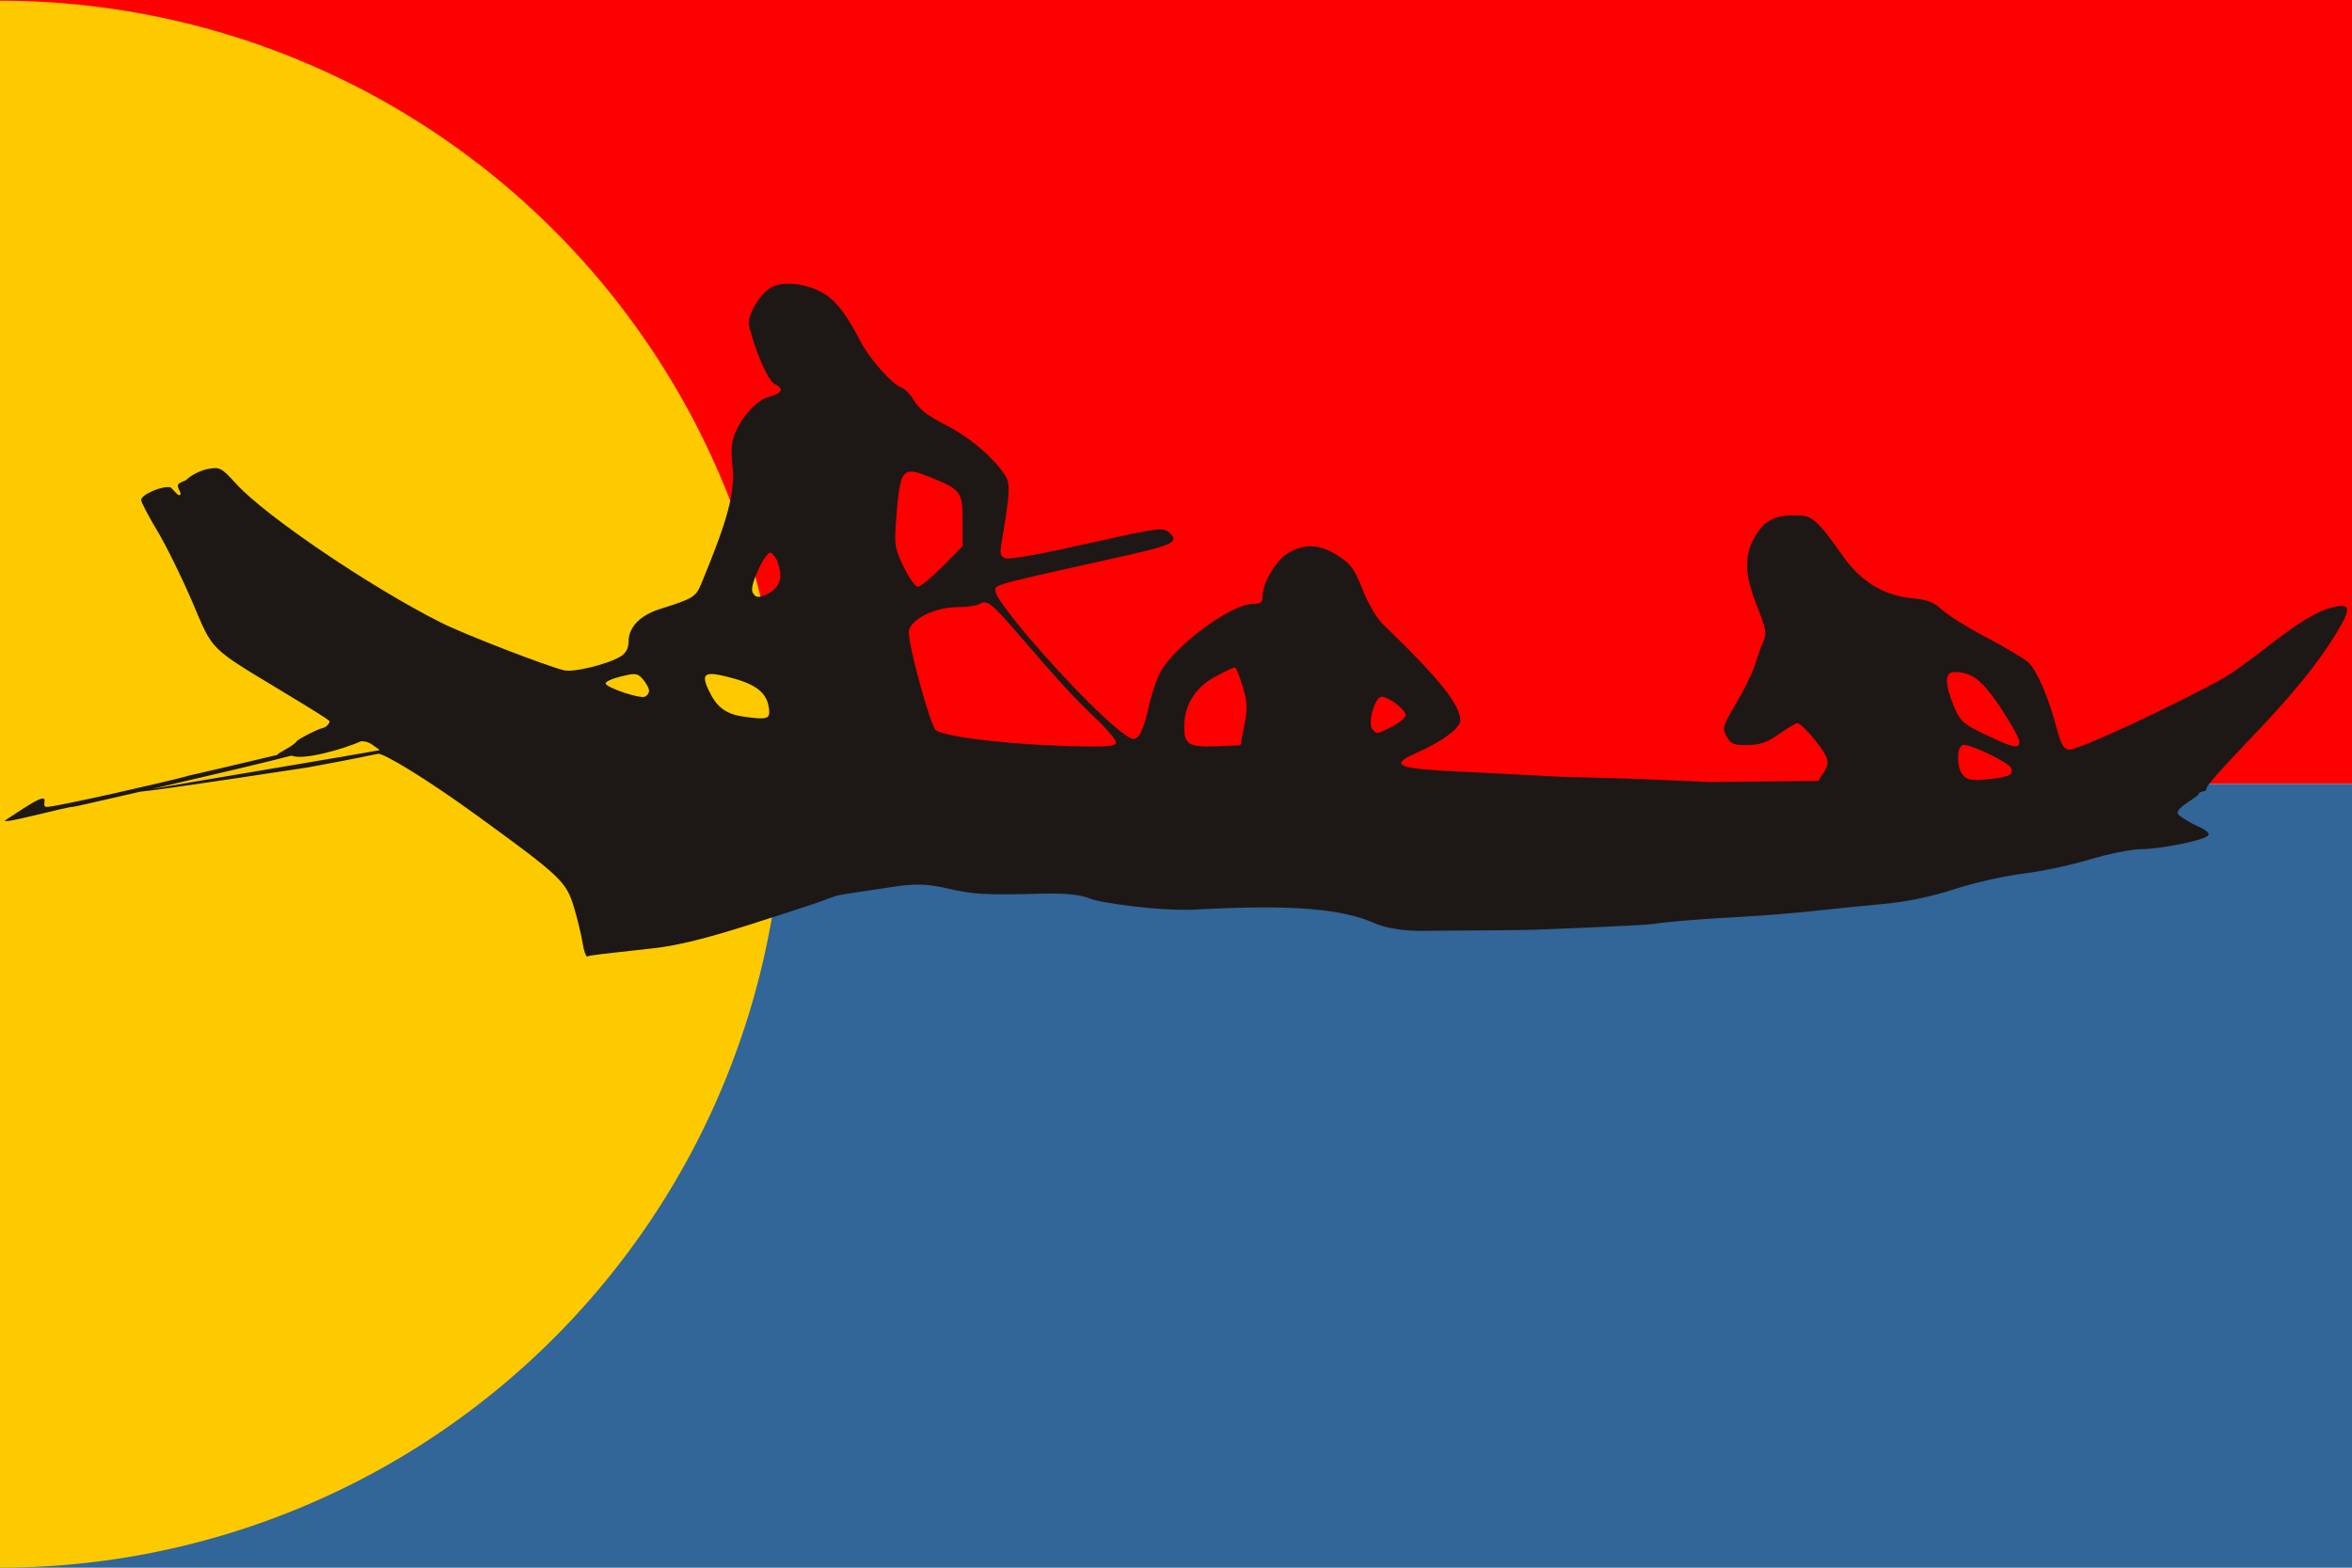 <?xml version="1.0" encoding="UTF-8" standalone="no"?>
<!-- Created with Inkscape (http://www.inkscape.org/) -->

<svg
   version="1.0"
   width="690"
   height="460"
   id="svg2"
   inkscape:version="1.1.1 (3bf5ae0d25, 2021-09-20)"
   sodipodi:docname="clatsop.svg"
   xmlns:inkscape="http://www.inkscape.org/namespaces/inkscape"
   xmlns:sodipodi="http://sodipodi.sourceforge.net/DTD/sodipodi-0.dtd"
   xmlns="http://www.w3.org/2000/svg"
   xmlns:svg="http://www.w3.org/2000/svg"
   xmlns:rdf="http://www.w3.org/1999/02/22-rdf-syntax-ns#"
   xmlns:cc="http://creativecommons.org/ns#"
   xmlns:dc="http://purl.org/dc/elements/1.1/">
  <sodipodi:namedview
     pagecolor="#ffffff"
     bordercolor="#666666"
     borderopacity="1"
     objecttolerance="10"
     gridtolerance="10"
     guidetolerance="10"
     inkscape:pageopacity="0"
     inkscape:pageshadow="2"
     inkscape:window-width="1084"
     inkscape:window-height="823"
     id="namedview2969"
     showgrid="false"
     inkscape:zoom="1.1255363"
     inkscape:cx="346.05725"
     inkscape:cy="223.89327"
     inkscape:window-x="259"
     inkscape:window-y="59"
     inkscape:window-maximized="0"
     inkscape:current-layer="svg2"
     inkscape:pagecheckerboard="0" />
  <defs
     id="defs4">
    <inkscape:perspective
       sodipodi:type="inkscape:persp3d"
       inkscape:vp_x="0 : 209.67783 : 1"
       inkscape:vp_y="0 : 1000 : 0"
       inkscape:vp_z="700.01019 : 209.67783 : 1"
       inkscape:persp3d-origin="350.0051 : 139.78522 : 1"
       id="perspective2973" />
    <inkscape:perspective
       id="perspective2998"
       inkscape:persp3d-origin="0.5 : 0.33333333 : 1"
       inkscape:vp_z="1 : 0.5 : 1"
       inkscape:vp_y="0 : 1000 : 0"
       inkscape:vp_x="0 : 0.5 : 1"
       sodipodi:type="inkscape:persp3d" />
  </defs>
  <rect
     style="fill:#fd0000;fill-opacity:1;stroke:none"
     id="rect2988"
     width="690"
     height="230"
     x="0"
     y="-1.9248492e-14" />
  <rect
     style="fill:#326598;fill-opacity:1;stroke:none"
     id="rect2988-1"
     width="690"
     height="230"
     x="0"
     y="230" />
  <path
     sodipodi:type="arc"
     style="fill:#fdca00;fill-opacity:1;stroke:none"
     id="path3014"
     sodipodi:cx="228.77983"
     sodipodi:cy="228.55478"
     sodipodi:rx="229.66829"
     sodipodi:ry="229.66829"
     d="m 458.448,228.555 a 229.668,229.668 0 1 1 -459.337,-1e-5"
     transform="matrix(0,-1.001,1.001,0,-228.885,459.11)"
     sodipodi:start="0"
     sodipodi:end="3.1415927"
     sodipodi:open="true" />
  <path
     style="fill:#1d1815;fill-opacity:1"
     d="M 230.875 83.25 C 228.79 83.304 226.969 83.79 225.688 84.688 C 222.398 86.992 219.104 92.947 219.719 95.469 C 221.608 103.218 225.371 111.798 227.281 112.688 C 230.093 113.997 229.467 115.419 225.656 116.406 C 222.161 117.312 217.792 121.983 215.625 127.156 C 214.605 129.592 214.389 132.325 214.844 136.344 C 215.741 144.273 213.682 152.136 205.688 171.375 C 204.113 175.165 203.3 175.647 193.656 178.688 C 187.744 180.552 184.406 184.011 184.406 188.281 C 184.406 190.141 183.629 191.633 182.156 192.562 C 178.538 194.847 168.327 197.369 165.5 196.688 C 160.243 195.421 136.09 186.069 129.375 182.688 C 108.569 172.21 77.86 151.387 69.281 141.969 C 64.887 137.145 64.467 136.957 60.906 137.625 C 58.848 138.011 56.048 139.421 54.688 140.781 C 54.294 141.175 52.46 141.53 52.219 142.25 C 51.909 143.173 53.225 144.509 52.938 145.062 C 52.904 145.126 52.875 145.156 52.844 145.188 C 52.835 145.196 52.821 145.212 52.812 145.219 C 52.772 145.235 52.728 145.233 52.688 145.25 C 52.601 145.254 52.501 145.238 52.375 145.25 C 52.062 145.28 50.334 143.117 50.062 143.031 C 47.905 142.346 41.406 145.072 41.406 146.719 C 41.406 147.354 43.544 151.429 46.156 155.781 C 48.769 160.133 53.381 169.5 56.406 176.594 C 62.68 191.305 61.045 189.697 83.344 203.188 C 91.071 207.863 96.686 211.287 96.688 211.656 C 96.689 212.025 96.111 213.309 94.531 213.656 C 92.951 214.003 87.411 216.924 87.031 217.5 C 86.093 218.925 81.891 220.712 81.219 221.562 C 80.955 221.614 80.741 221.646 80.438 221.719 C 54.478 227.916 55.721 227.418 54.469 227.844 C 52.616 228.474 15.279 237.148 13.469 236.75 C 12.48 236.533 13.395 234.822 12.938 234.438 C 12.137 233.765 9.248 235.612 1.469 240.75 C 0.726 241.952 19.231 236.767 21.406 236.75 C 21.792 236.747 30.674 234.715 41.094 232.312 C 48.027 231.676 90.205 225.188 90.281 225.188 C 95.777 224.188 106.065 222.214 106.469 222.094 C 107.331 221.837 109.12 221.593 110.938 221.188 C 112.265 220.892 124.085 227.771 140.219 239.5 C 164.483 257.141 166.133 258.688 168.375 266.188 C 169.444 269.762 170.6 274.6 170.969 276.938 C 171.302 279.052 171.814 280.351 172.094 280.5 C 172.074 280.673 172.056 280.761 172.125 280.719 C 172.907 280.236 176.864 279.942 191.906 278.219 C 198.987 277.408 207.34 275.332 220.531 271.125 C 227.121 269.044 240.28 264.752 241.406 264.281 C 242.304 263.906 244.015 263.273 245.156 262.906 C 246.561 262.455 255.25 261.244 259.312 260.625 C 265.679 259.654 269.945 258.832 277.812 260.656 C 285.632 262.469 288.742 262.648 305.906 262.219 C 315.862 261.97 318.836 263.268 320.094 263.781 C 322.588 264.799 339.978 267.461 350.906 266.875 C 378.951 265.372 393.745 266.55 403.719 271.094 C 409.482 273.309 416.383 273.146 417.812 273.125 C 419.633 273.097 447.37 272.956 450.219 272.812 C 451.968 272.725 481.831 271.632 485.406 271.062 C 488.981 270.493 498.431 269.695 506.406 269.281 C 514.381 268.868 525.631 268.011 531.406 267.375 C 537.181 266.739 546.631 265.782 552.406 265.25 C 559.463 264.6 566.373 263.17 573.469 260.875 C 579.276 258.996 588.289 256.958 593.5 256.344 C 598.711 255.729 607.456 253.871 612.938 252.219 C 618.419 250.566 625.156 249.203 627.906 249.188 C 633.778 249.154 646.333 246.636 647.75 245.219 C 648.397 244.572 647.352 243.617 644.719 242.438 C 642.513 241.45 639.987 239.925 639.094 239.031 C 638.081 238.018 640.441 236.317 642.5 234.938 C 642.583 234.9 642.675 234.851 642.75 234.812 C 642.933 234.719 643.159 234.539 643.406 234.312 C 644.021 233.901 644.547 233.553 644.844 233.281 C 644.943 233.065 645.001 232.868 645.094 232.656 C 645.637 232.416 646.181 232.188 646.406 232.188 C 646.956 232.188 647.406 231.693 647.406 231.094 C 647.406 230.495 652.469 224.761 658.656 218.344 C 672.141 204.358 679.786 195.033 685.406 185.781 C 690.032 178.166 689.662 176.731 683.594 178.406 C 679.149 179.633 674.092 182.793 663.906 190.719 C 659.506 194.142 654.331 197.837 652.406 198.906 C 637.025 207.447 609.247 220.303 606.938 219.969 C 605.4 219.746 604.559 218.285 603.344 213.625 C 601.038 204.787 597.557 196.678 595.062 194.375 C 593.865 193.27 588.406 190.012 582.906 187.125 C 577.406 184.238 571.49 180.567 569.781 178.969 C 567.313 176.661 565.463 175.968 560.781 175.531 C 552.777 174.784 545.947 170.632 540.844 163.438 C 532.872 152.201 531.675 151.171 526.531 151.188 C 520.415 151.207 517.428 152.881 514.688 157.719 C 511.58 163.205 511.79 168.582 515.469 177.844 C 518.09 184.443 518.35 185.947 517.344 188.125 C 516.696 189.527 515.596 192.632 514.875 195 C 514.154 197.368 511.641 202.486 509.312 206.406 C 505.321 213.125 505.186 213.704 506.562 216.125 C 507.816 218.329 508.683 218.679 512.719 218.625 C 516.327 218.576 518.468 217.821 521.938 215.375 C 524.424 213.622 526.836 212.188 527.312 212.188 C 528.494 212.188 534.312 218.898 535.625 221.781 C 536.454 223.6 536.32 224.658 535.031 226.625 L 533.375 229.156 L 504.125 229.438 L 501.719 229.469 C 496.088 229.246 489.986 228.956 482.781 228.656 C 476.605 228.399 467.088 228.179 456.875 227.875 C 448.504 227.429 436.734 226.816 428.688 226.438 C 409.398 225.531 407.219 224.574 415.938 220.719 C 423.23 217.494 428.406 213.619 428.406 211.375 C 428.406 206.817 422.003 198.842 405.75 183.219 C 403.953 181.491 401.349 177.108 399.75 173.031 C 397.346 166.905 396.293 165.457 392.469 163.031 C 387.326 159.77 383.334 159.453 378.438 161.938 C 374.728 163.82 370.406 170.783 370.406 174.844 C 370.406 176.736 369.858 177.188 367.625 177.188 C 361.099 177.188 344.22 189.717 340.25 197.5 C 339.155 199.646 337.629 204.333 336.875 207.938 C 336.121 211.542 334.825 215.175 334 216 C 332.667 217.333 332.098 217.171 328.719 214.594 C 318.539 206.829 292.355 177.488 292.031 173.469 C 291.873 171.51 290.392 171.899 329.656 163.156 C 344.39 159.875 346.183 158.922 342.812 156.125 C 341.03 154.645 339.888 154.813 312.781 160.875 C 303.913 162.858 295.871 164.183 294.906 163.812 C 293.494 163.27 293.269 162.412 293.781 159.406 C 296.325 144.488 296.468 141.932 294.812 139.406 C 291.366 134.146 284.263 128.141 277.406 124.688 C 272.38 122.156 269.668 120.092 268.25 117.688 C 267.142 115.81 265.416 114.008 264.406 113.688 C 261.751 112.845 254.913 105.093 252.344 100.031 C 247.914 91.305 244.34 87.075 239.719 85.094 C 236.698 83.799 233.555 83.18 230.875 83.25 z M 267.438 138.375 C 268.882 138.418 270.89 139.161 273.719 140.344 C 281.969 143.793 282.406 144.422 282.406 152.875 L 282.406 160.281 L 276.5 166.219 C 273.264 169.495 270.002 172.163 269.25 172.156 C 268.498 172.149 266.641 169.535 265.094 166.312 C 262.43 160.763 262.303 159.972 262.969 151.562 C 263.754 141.643 264.259 138.281 267.438 138.375 z M 226 162.188 C 226.688 162.188 227.749 163.727 228.375 165.625 C 229.659 169.517 228.659 172.432 225.438 174.156 C 222.76 175.589 221.421 175.454 220.719 173.625 C 219.956 171.636 224.321 162.188 226 162.188 z M 221.844 176 C 221.907 176.016 221.968 176.048 222.031 176.062 C 222 176.058 221.969 176.067 221.938 176.062 C 221.905 176.044 221.875 176.02 221.844 176 z M 288.531 176.75 C 290.291 176.513 292.42 178.698 299.562 187 C 310.795 200.054 314.88 204.484 321.656 210.969 C 324.819 213.995 327.406 217.1 327.406 217.844 C 327.406 218.893 325.333 219.141 318.156 219.031 C 298.648 218.734 278.113 216.514 274.594 214.312 C 273.013 213.324 266.249 188.655 266.625 185.25 C 267.009 181.768 274.194 178.176 280.812 178.156 C 283.613 178.148 286.537 177.741 287.312 177.25 C 287.735 176.982 288.125 176.805 288.531 176.75 z M 362.312 195.812 C 362.633 195.887 363.647 198.4 364.562 201.406 C 365.968 206.023 366.046 207.8 365.062 212.781 L 363.906 218.688 L 356.875 218.969 C 348.79 219.302 347.374 218.465 347.406 213.25 C 347.446 206.863 350.61 201.751 356.469 198.562 C 359.367 196.985 361.992 195.738 362.312 195.812 z M 573.25 197.188 C 578.484 197.188 581.462 199.475 586.906 207.656 C 589.93 212.201 592.406 216.63 592.406 217.531 C 592.406 219.851 590.862 219.56 582.594 215.625 C 576.126 212.547 575.105 211.671 573.438 207.781 C 570.49 200.905 570.426 197.188 573.25 197.188 z M 208.5 197.781 C 209.801 197.722 211.897 198.167 214.938 199 C 222.191 200.987 225.12 203.493 225.625 208.156 C 225.931 210.987 225.027 211.248 218.219 210.281 C 212.896 209.526 210.275 207.558 207.875 202.5 C 206.378 199.345 206.331 197.881 208.5 197.781 z M 185.688 197.812 C 187.054 197.741 187.658 198.213 188.656 199.375 C 189.619 200.495 190.406 201.982 190.406 202.688 C 190.406 203.393 189.844 204.184 189.156 204.438 C 187.559 205.027 178.109 201.859 177.688 200.594 C 177.512 200.068 179.509 199.135 182.125 198.5 C 183.753 198.105 184.867 197.855 185.688 197.812 z M 405.375 204.438 C 407.295 204.417 412.406 208.225 412.406 209.844 C 412.406 210.554 410.616 212.045 408.438 213.156 C 403.748 215.548 403.94 215.535 402.562 213.875 C 401.25 212.293 403.106 205.239 405.031 204.5 C 405.128 204.463 405.247 204.439 405.375 204.438 z M 105.969 217.5 C 106.998 217.481 108.108 217.721 109.188 218.5 C 109.87 218.992 110.655 219.563 111.438 220.094 C 104.094 221.501 58.353 229.091 44.562 231.5 C 60.747 227.753 79.95 223.231 85.25 221.781 C 85.384 221.765 85.484 221.768 85.625 221.75 C 89.132 223.151 100.729 219.782 105.719 217.594 C 105.802 217.557 105.886 217.533 105.969 217.5 z M 576.188 218.531 C 578.7 218.656 588.883 223.544 589.938 225.25 C 590.315 225.86 590.235 226.765 589.75 227.25 C 589.265 227.735 586.322 228.355 583.219 228.656 C 578.86 229.08 577.227 228.852 576 227.625 C 574.022 225.647 573.861 219.331 575.781 218.594 C 575.876 218.558 576.02 218.523 576.188 218.531 z M 40.094 232.375 C 40.113 232.387 40.288 232.375 40.375 232.375 C 40.247 232.568 39.919 232.271 40.094 232.375 z "
     id="path1992" />
</svg>
